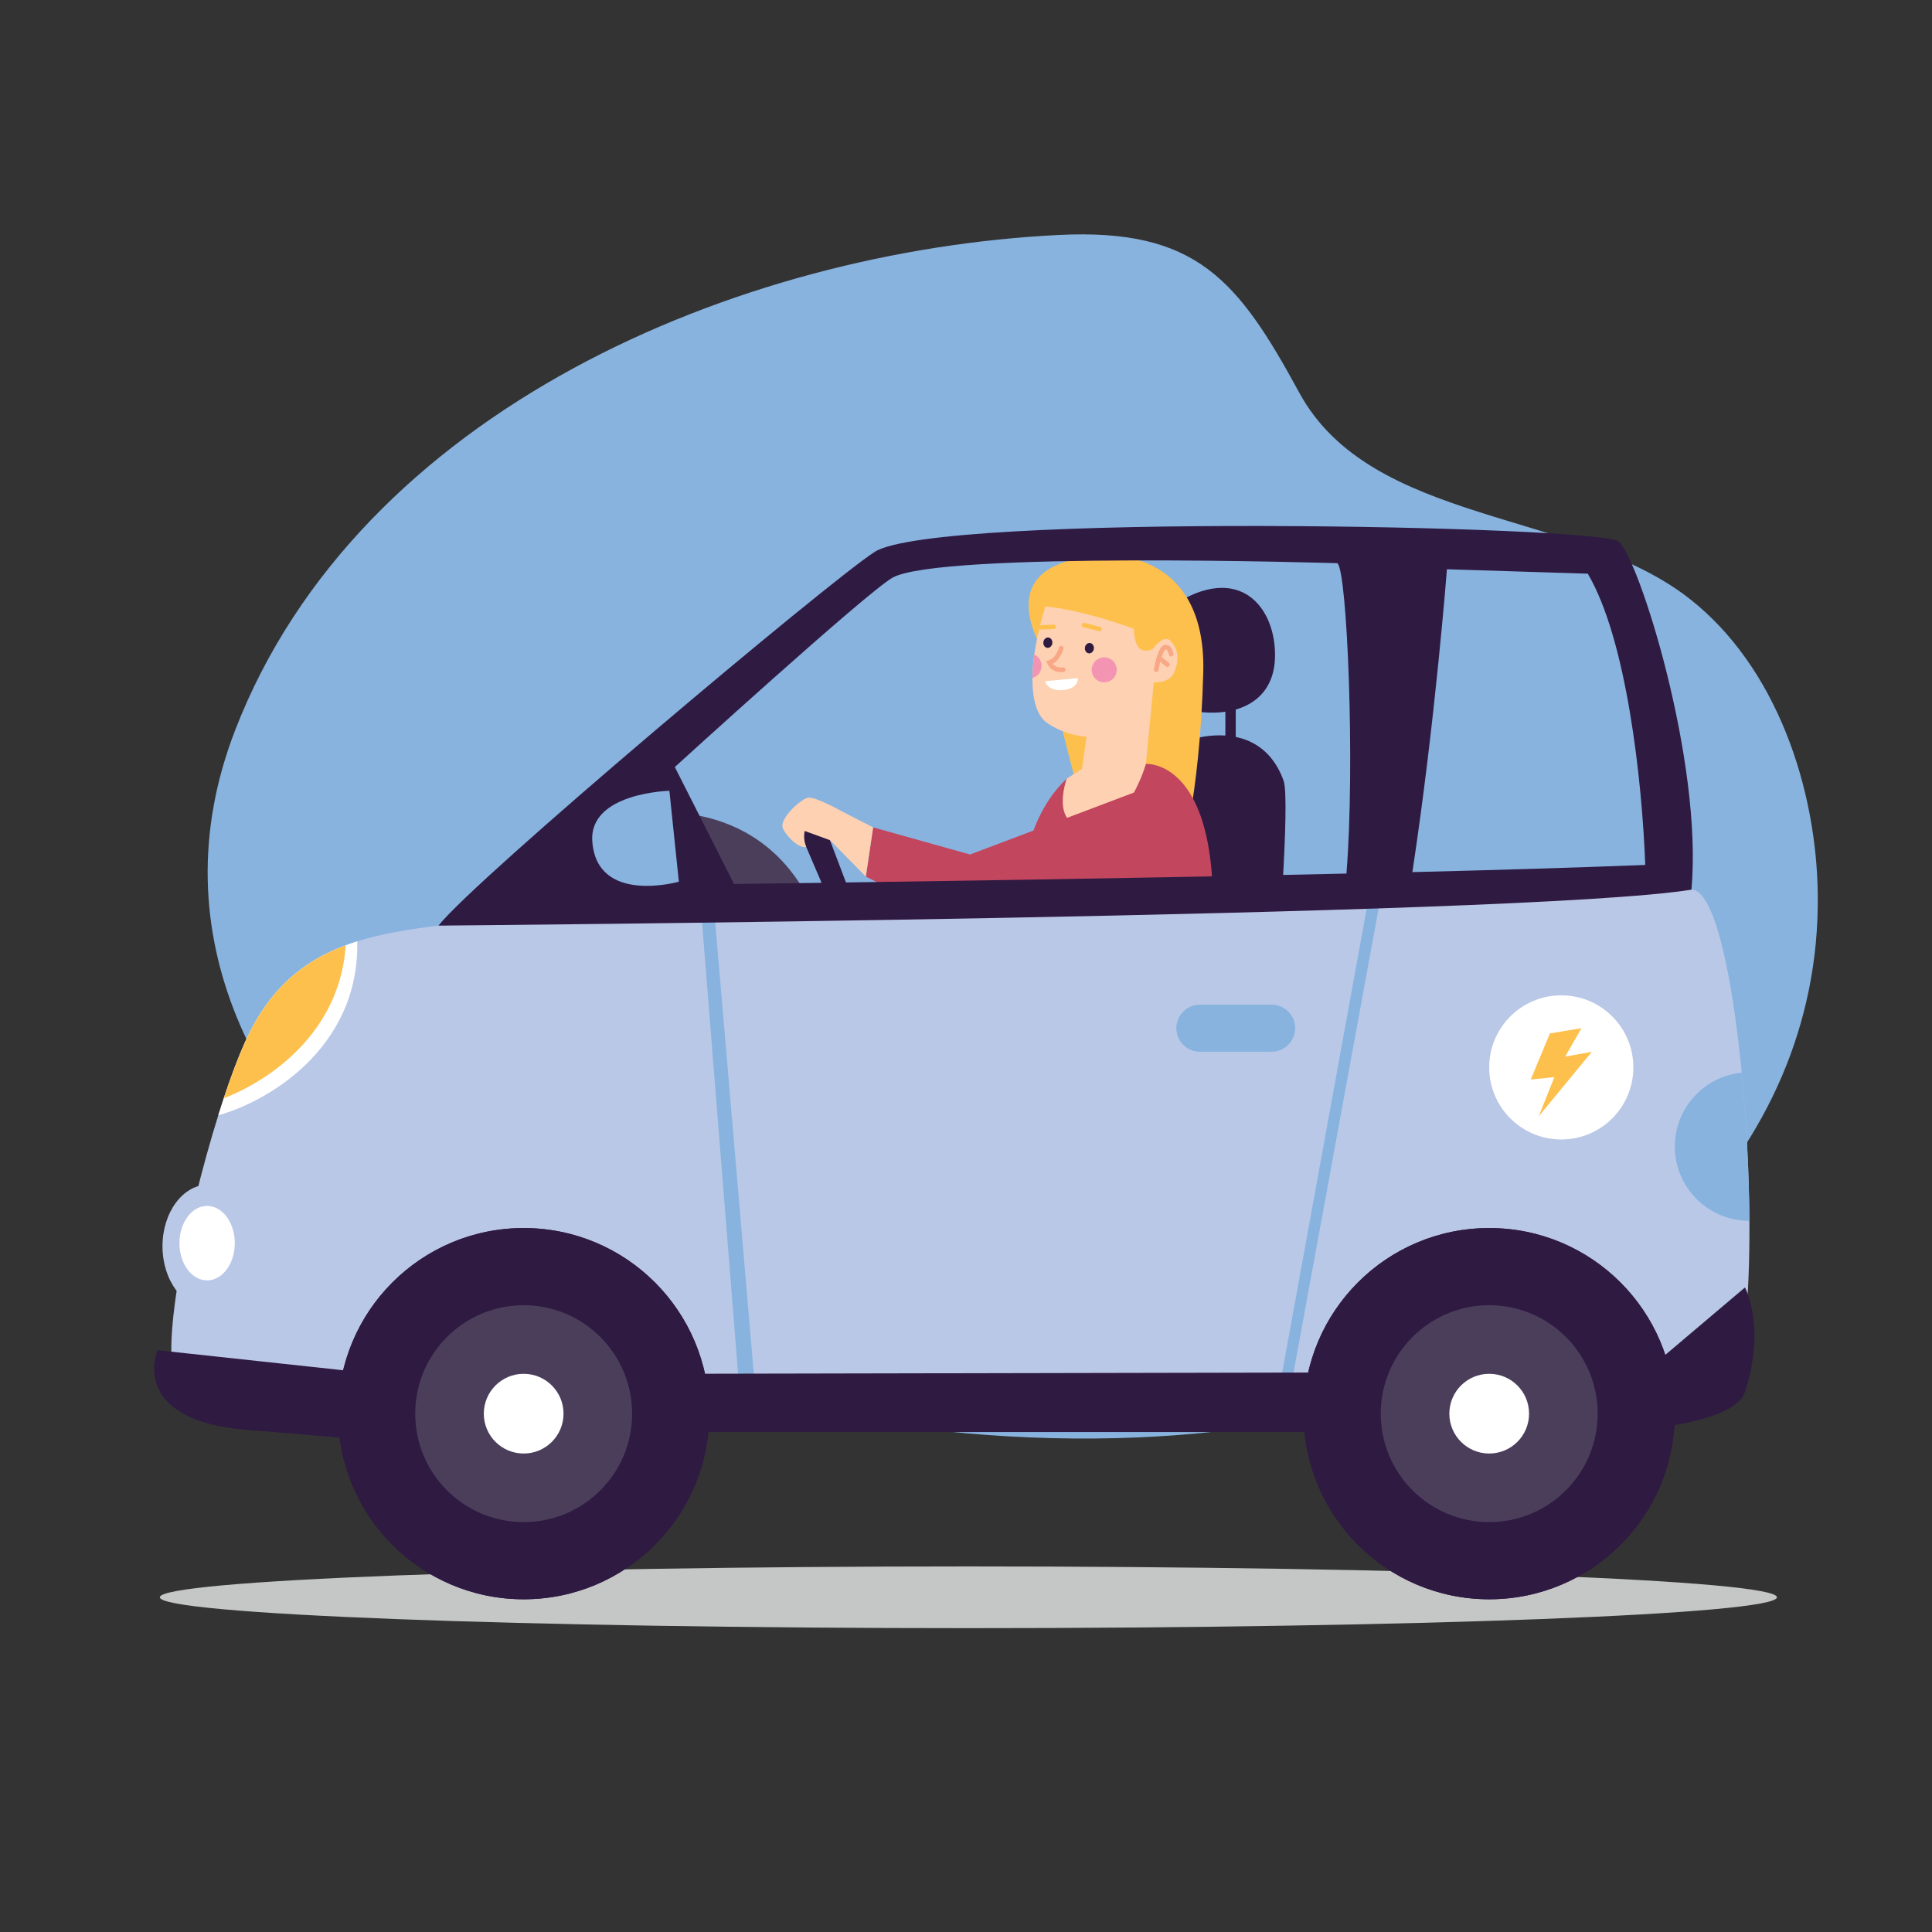 <?xml version="1.0" encoding="UTF-8" standalone="no"?>
<!DOCTYPE svg PUBLIC "-//W3C//DTD SVG 1.1//EN" "http://www.w3.org/Graphics/SVG/1.1/DTD/svg11.dtd">
<svg width="100%" height="100%" viewBox="0 0 2084 2084" version="1.1" xmlns="http://www.w3.org/2000/svg" xmlns:xlink="http://www.w3.org/1999/xlink" xml:space="preserve" xmlns:serif="http://www.serif.com/" style="fill-rule:evenodd;clip-rule:evenodd;stroke-linejoin:round;stroke-miterlimit:2;">
    <rect x="0" y="0" width="2084" height="2084" fill="#333333" stroke="none"/>
    <g transform="matrix(1,0,0,1,-2254.48,0)">
        <g id="Artboard2" transform="matrix(1,0,0,1,2254.48,0)">
            <rect x="0" y="0" width="2083.33" height="2083.33" style="fill:none;"/>
            <g transform="matrix(4.167,0,0,4.167,79.618,0)">
                <path d="M88.902,321.919C48.014,289.937 21.075,242.353 41.799,188.925C73.887,106.198 171.735,64.938 255,60.822C290.638,59.06 301.375,72.521 317.222,101.648C335.943,136.06 388.791,131.785 418.385,155.092C440.706,172.671 451.171,203.943 451.447,231.789C452.118,299.376 396.185,347.47 335.339,363.35C278.593,378.161 215.811,373.64 159.736,357.913C135.527,351.123 110.304,338.658 88.902,321.919Z" style="fill:rgb(136,179,223);fill-rule:nonzero;"/>
            </g>
            <g transform="matrix(5.008,0,0,5.008,-1738.31,-322.54)">
                <g>
                    <path d="M555.687,415.091C459.504,415.091 381.533,412.115 381.533,408.443C381.533,404.772 459.504,401.797 555.687,401.797C651.87,401.797 729.841,404.772 729.841,408.443C729.841,412.115 651.87,415.091 555.687,415.091Z" style="fill:rgb(197,199,199);fill-rule:nonzero;"/>
                    <path d="M487.082,239.574C487.082,239.574 516.349,235.252 525.109,268.01C494.815,281.821 487.082,239.574 487.082,239.574Z" style="fill:rgb(75,62,91);fill-rule:nonzero;"/>
                    <path d="M596.694,227.969C596.291,225.171 617.504,215.704 623.582,232.561C625.071,236.691 622.057,273.923 622.057,273.923L592.906,273.699L596.694,227.969Z" style="fill:rgb(47,26,66);fill-rule:nonzero;"/>
                    <path d="M599.359,195.024C596.088,197.207 593.608,215.154 602.618,217.248C611.628,219.342 621.457,216.679 621.73,205.997C622.003,195.316 614.12,185.175 599.359,195.024Z" style="fill:rgb(47,26,66);fill-rule:nonzero;"/>
                    <rect x="611.039" y="213.074" width="2.237" height="15.866" style="fill:rgb(47,26,66);fill-rule:nonzero;"/>
                    <path d="M571.348,203.717C571.348,203.717 564.002,191.831 573.606,186.672C583.21,181.513 607.007,181.456 606.278,209.206C605.549,236.956 601.101,250.478 601.101,250.478L581.308,242.687L571.348,203.717Z" style="fill:rgb(254,192,77);fill-rule:nonzero;"/>
                    <path d="M570.09,290.57C570.09,290.57 577.764,292.19 605.802,292.19C605.786,285.392 606.958,279.443 607.536,274.015C612.486,227.521 593.921,228.945 593.921,228.945C593.921,228.945 592.166,232.153 576.867,232.129C558.739,249.13 570.09,290.57 570.09,290.57Z" style="fill:rgb(194,70,94);fill-rule:nonzero;"/>
                    <path d="M595.628,211.386L593.921,228.945C593.921,228.945 590.142,242.609 581.588,242.609C573.033,242.609 576.867,232.129 576.867,232.129L580.166,229.983L581.129,223.098C581.129,223.098 576.515,222.885 572.527,220.03C570.135,218.314 569.456,214.267 569.48,210.431C569.493,208.77 569.651,207.05 569.885,205.386C570.665,199.891 572.285,195.024 572.285,195.024C572.285,195.024 579.282,195.477 591.34,199.841C591.476,206.582 595.443,204.128 595.443,204.128C595.443,204.128 597.717,200.959 599.177,202.404C600.638,203.843 601.39,206.194 599.947,209.367C598.928,211.623 595.628,211.386 595.628,211.386Z" style="fill:rgb(253,209,177);fill-rule:nonzero;"/>
                    <path d="M580.784,203.896C580.709,204.51 581.08,205.06 581.613,205.125C582.146,205.191 582.638,204.747 582.714,204.133C582.789,203.52 582.418,202.969 581.885,202.904C581.353,202.839 580.859,203.283 580.784,203.896Z" style="fill:rgb(47,26,66);fill-rule:nonzero;"/>
                    <path d="M571.84,202.714C571.765,203.328 572.136,203.878 572.669,203.943C573.202,204.008 573.694,203.564 573.77,202.951C573.845,202.337 573.474,201.787 572.941,201.722C572.408,201.656 571.916,202.101 571.84,202.714Z" style="fill:rgb(47,26,66);fill-rule:nonzero;"/>
                    <path d="M582.451,207.668C581.892,209.046 582.556,210.616 583.934,211.175C585.313,211.734 586.882,211.07 587.442,209.691C588,208.313 587.336,206.743 585.958,206.184C584.58,205.625 583.009,206.29 582.451,207.668Z" style="fill:rgb(244,148,179);fill-rule:nonzero;"/>
                    <path d="M571.256,208.846C570.931,209.649 570.259,210.213 569.48,210.431C569.493,208.77 569.651,207.05 569.885,205.386C571.186,205.983 571.798,207.504 571.256,208.846Z" style="fill:rgb(244,148,179);fill-rule:nonzero;"/>
                    <path d="M572.179,211.136L579.279,210.455C579.279,210.455 579.49,212.719 576.122,213.042C572.755,213.365 572.179,211.136 572.179,211.136Z" style="fill:white;fill-rule:nonzero;"/>
                    <path d="M575.653,209.185C574.69,209.185 573.313,208.801 572.688,207.308L572.469,206.784L573.016,206.633C574.542,206.21 575.196,203.905 575.203,203.882C575.276,203.617 575.549,203.459 575.818,203.533C576.083,203.606 576.24,203.881 576.167,204.146C576.138,204.252 575.504,206.503 573.86,207.367C574.609,208.386 575.969,208.165 576.034,208.154C576.304,208.109 576.565,208.288 576.613,208.558C576.662,208.829 576.483,209.088 576.212,209.138C576.054,209.167 575.863,209.185 575.653,209.185Z" style="fill:rgb(248,167,135);fill-rule:nonzero;"/>
                    <path d="M596.139,209.146L596.052,209.139C595.78,209.091 595.598,208.832 595.646,208.56C595.901,207.102 596.63,203.675 597.88,203.344C598.25,203.247 598.61,203.3 598.919,203.502C599.637,203.971 599.833,205.103 599.853,205.231C599.896,205.503 599.71,205.758 599.438,205.801C599.159,205.845 598.909,205.659 598.865,205.387C598.822,205.122 598.645,204.517 598.371,204.339C598.319,204.305 598.255,204.278 598.135,204.311C597.727,204.471 597.008,206.579 596.631,208.732C596.589,208.975 596.377,209.146 596.139,209.146Z" style="fill:rgb(248,167,135);fill-rule:nonzero;"/>
                    <path d="M598.533,208.048C598.422,208.048 598.311,208.012 598.218,207.936L596.429,206.479C596.215,206.304 596.183,205.989 596.358,205.775C596.532,205.562 596.847,205.529 597.061,205.703L598.85,207.161C599.064,207.335 599.096,207.65 598.922,207.864C598.822,207.985 598.679,208.048 598.533,208.048Z" style="fill:rgb(248,167,135);fill-rule:nonzero;"/>
                    <path d="M583.94,200.361L583.825,200.347L580.453,199.497C580.202,199.434 580.05,199.179 580.113,198.929C580.176,198.677 580.43,198.526 580.681,198.589L584.054,199.439C584.305,199.502 584.456,199.756 584.393,200.007C584.34,200.219 584.149,200.361 583.94,200.361Z" style="fill:rgb(254,192,77);fill-rule:nonzero;"/>
                    <path d="M571.222,200.006C570.973,200.006 570.766,199.811 570.755,199.56C570.743,199.301 570.943,199.082 571.201,199.071L574.051,198.944C574.31,198.93 574.528,199.132 574.54,199.39C574.551,199.648 574.351,199.868 574.093,199.879L571.243,200.006L571.222,200.006Z" style="fill:rgb(254,192,77);fill-rule:nonzero;"/>
                    <path d="M519.271,243.348L527.823,263.334L532.681,263.334L524.327,241.309C523.925,240.25 522.909,239.549 521.776,239.549C519.82,239.549 518.5,241.549 519.271,243.348Z" style="fill:rgb(47,26,66);fill-rule:nonzero;"/>
                    <path d="M595.875,233.403L556.044,248.455L535.173,242.609L533.598,253.213C533.598,253.213 552.574,262.858 556.507,263.32C560.44,263.783 598.534,252.154 598.534,252.154C598.534,252.154 598.397,232.573 595.875,233.403Z" style="fill:rgb(194,70,94);fill-rule:nonzero;"/>
                    <path d="M535.173,242.609L528.376,239.131C528.376,239.131 522.7,235.913 521.143,236.224C519.586,236.536 515.328,240.408 515.636,242.481C515.818,243.716 518.96,247.296 520.763,246.834C520.005,245.068 520.434,243.386 520.434,243.386L525.864,245.363L533.598,253.213L535.173,242.609Z" style="fill:rgb(253,209,177);fill-rule:nonzero;"/>
                    <path d="M723.914,327.351C723.848,317.113 723.267,305.895 722.257,295.447C720.191,274.124 716.343,256.029 711.429,256.029C711.429,256.029 671.602,255.22 607.462,256.943C543.322,258.658 441.564,263.772 441.564,263.772C435.317,264.544 429.441,265.467 424.06,267.153C413.946,270.334 405.613,276.19 399.937,288.752C398.08,292.876 396.07,298.418 394.128,304.618C387.185,326.789 381.071,357.426 385.509,362.463C392.013,369.863 710.324,371.559 719.419,362.463C722.667,359.216 724.028,344.684 723.914,327.351Z" style="fill:rgb(186,200,231);fill-rule:nonzero;"/>
                    <path d="M641.935,257.563L622.359,365.103L624.797,365.103L644.509,257.563" style="fill:rgb(136,179,223);fill-rule:nonzero;"/>
                    <path d="M498.149,260.955L506.466,365.103L509.88,365.103L500.962,260.775" style="fill:rgb(136,179,223);fill-rule:nonzero;"/>
                    <path d="M493.581,372.858L633.962,372.858C633.962,372.858 718.362,378.272 722.956,364.229C727.549,350.186 722.956,341.711 722.956,341.711L701.477,359.888L490.204,360.31" style="fill:rgb(47,26,66);fill-rule:nonzero;"/>
                    <path d="M499.88,368.896C499.88,346.815 481.98,328.915 459.9,328.915C437.819,328.915 419.92,346.815 419.92,368.896C419.92,390.976 437.819,408.875 459.9,408.875C481.98,408.875 499.88,390.976 499.88,368.896Z" style="fill:rgb(47,26,66);fill-rule:nonzero;"/>
                    <path d="M499.88,368.896C499.88,346.815 481.98,328.915 459.9,328.915C437.819,328.915 419.92,346.815 419.92,368.896C419.92,390.976 437.819,408.875 459.9,408.875C481.98,408.875 499.88,390.976 499.88,368.896Z" style="fill:rgb(47,26,66);fill-rule:nonzero;"/>
                    <path d="M483.257,368.896C483.257,355.995 472.799,345.538 459.9,345.538C447,345.538 436.543,355.995 436.543,368.896C436.543,381.795 447,392.252 459.9,392.252C472.799,392.252 483.257,381.795 483.257,368.896Z" style="fill:rgb(75,62,91);fill-rule:nonzero;"/>
                    <path d="M468.485,368.896C468.485,364.153 464.641,360.31 459.9,360.31C455.158,360.31 451.315,364.153 451.315,368.896C451.315,373.637 455.158,377.48 459.9,377.48C464.641,377.48 468.485,373.637 468.485,368.896Z" style="fill:white;fill-rule:nonzero;"/>
                    <path d="M707.846,368.896C707.846,346.815 689.947,328.915 667.867,328.915C645.786,328.915 627.887,346.815 627.887,368.896C627.887,390.976 645.786,408.875 667.867,408.875C689.947,408.875 707.846,390.976 707.846,368.896Z" style="fill:rgb(47,26,66);fill-rule:nonzero;"/>
                    <path d="M707.846,368.896C707.846,346.815 689.947,328.915 667.867,328.915C645.786,328.915 627.887,346.815 627.887,368.896C627.887,390.976 645.786,408.875 667.867,408.875C689.947,408.875 707.846,390.976 707.846,368.896Z" style="fill:rgb(47,26,66);fill-rule:nonzero;"/>
                    <path d="M691.224,368.896C691.224,355.995 680.766,345.538 667.867,345.538C654.967,345.538 644.509,355.995 644.509,368.896C644.509,381.795 654.967,392.252 667.867,392.252C680.766,392.252 691.224,381.795 691.224,368.896Z" style="fill:rgb(75,62,91);fill-rule:nonzero;"/>
                    <path d="M676.452,368.896C676.452,364.153 672.608,360.31 667.867,360.31C663.125,360.31 659.281,364.153 659.281,368.896C659.281,373.637 663.125,377.48 667.867,377.48C672.608,377.48 676.452,373.637 676.452,368.896Z" style="fill:white;fill-rule:nonzero;"/>
                    <path d="M381.035,355.224C381.035,355.224 374.544,370.372 400.51,372.415C426.477,374.459 428.1,374.981 428.1,374.981L428.1,360.31L381.035,355.224Z" style="fill:rgb(47,26,66);fill-rule:nonzero;"/>
                    <path d="M401.84,332.838C401.84,340.167 397.422,346.108 391.972,346.108C386.522,346.108 382.104,340.167 382.104,332.838C382.104,325.509 386.522,319.566 391.972,319.566C397.422,319.566 401.84,325.509 401.84,332.838Z" style="fill:rgb(186,200,231);fill-rule:nonzero;"/>
                    <path d="M397.678,332.169C397.678,336.598 395.008,340.188 391.715,340.188C388.422,340.188 385.752,336.598 385.752,332.169C385.752,327.739 388.422,324.149 391.715,324.149C395.008,324.149 397.678,327.739 397.678,332.169Z" style="fill:white;fill-rule:nonzero;"/>
                    <path d="M424.06,267.153C424.536,290.533 404.156,301.913 394.128,304.618C394.518,303.37 394.909,302.151 395.299,300.971C396.871,296.247 398.451,292.047 399.937,288.752C405.137,277.238 412.575,271.353 421.574,268.01C422.393,267.695 423.222,267.42 424.06,267.153Z" style="fill:white;fill-rule:nonzero;"/>
                    <path d="M421.574,268.01C420.336,286.752 405.337,297.075 395.299,300.971C396.871,296.247 398.451,292.047 399.937,288.752C405.137,277.238 412.575,271.353 421.574,268.01Z" style="fill:rgb(254,192,77);fill-rule:nonzero;"/>
                    <path d="M651.318,252.249C656.232,219.959 658.759,187.018 658.759,187.018L689.098,187.97C697.45,202.112 700.801,232.44 701.477,250.706C686.964,251.268 670.364,251.782 651.318,252.249ZM637.118,252.563C593.19,253.555 543.505,254.306 505.211,254.806L492.458,229.616C492.458,229.616 533.55,192.17 539.313,188.852C549.334,183.08 635.173,185.711 635.173,185.711C637.277,187.358 639.004,229.211 637.118,252.563ZM695.744,181.033C691.478,177.623 548.759,174.804 535.512,183.271C525.722,189.527 449.126,253.963 441.564,263.772C441.564,263.772 675.135,261.904 711.429,256.029C713.915,228.23 700.001,184.442 695.744,181.033Z" style="fill:rgb(47,26,66);fill-rule:nonzero;"/>
                    <path d="M491.29,234.734L493.325,254.315C493.325,254.315 475.684,259.332 474.684,245.658C473.915,235.144 491.29,234.734 491.29,234.734Z" style="fill:rgb(136,179,223);fill-rule:nonzero;"/>
                    <path d="M698.914,294.313C698.914,302.886 691.964,309.836 683.39,309.836C674.817,309.836 667.867,302.886 667.867,294.313C667.867,285.739 674.817,278.789 683.39,278.789C691.964,278.789 698.914,285.739 698.914,294.313Z" style="fill:white;fill-rule:nonzero;"/>
                    <path d="M680.946,286.996L676.808,296.923L681.906,296.406L678.529,304.85L689.972,290.956L684.243,291.989L687.735,285.867L680.946,286.996Z" style="fill:rgb(254,192,77);fill-rule:nonzero;"/>
                    <path d="M621.007,290.933L605.546,290.933C602.748,290.933 600.48,288.664 600.48,285.867C600.48,283.069 602.748,280.802 605.546,280.802L621.007,280.802C623.805,280.802 626.073,283.069 626.073,285.867C626.073,288.664 623.805,290.933 621.007,290.933Z" style="fill:rgb(136,179,223);fill-rule:nonzero;"/>
                    <path d="M723.914,327.351L723.848,327.351C715.01,327.351 707.848,320.188 707.848,311.352C707.848,303.057 714.172,296.237 722.257,295.447C723.267,305.895 723.848,317.113 723.914,327.351Z" style="fill:rgb(136,179,223);fill-rule:nonzero;"/>
                </g>
            </g>
        </g>
    </g>
</svg>
